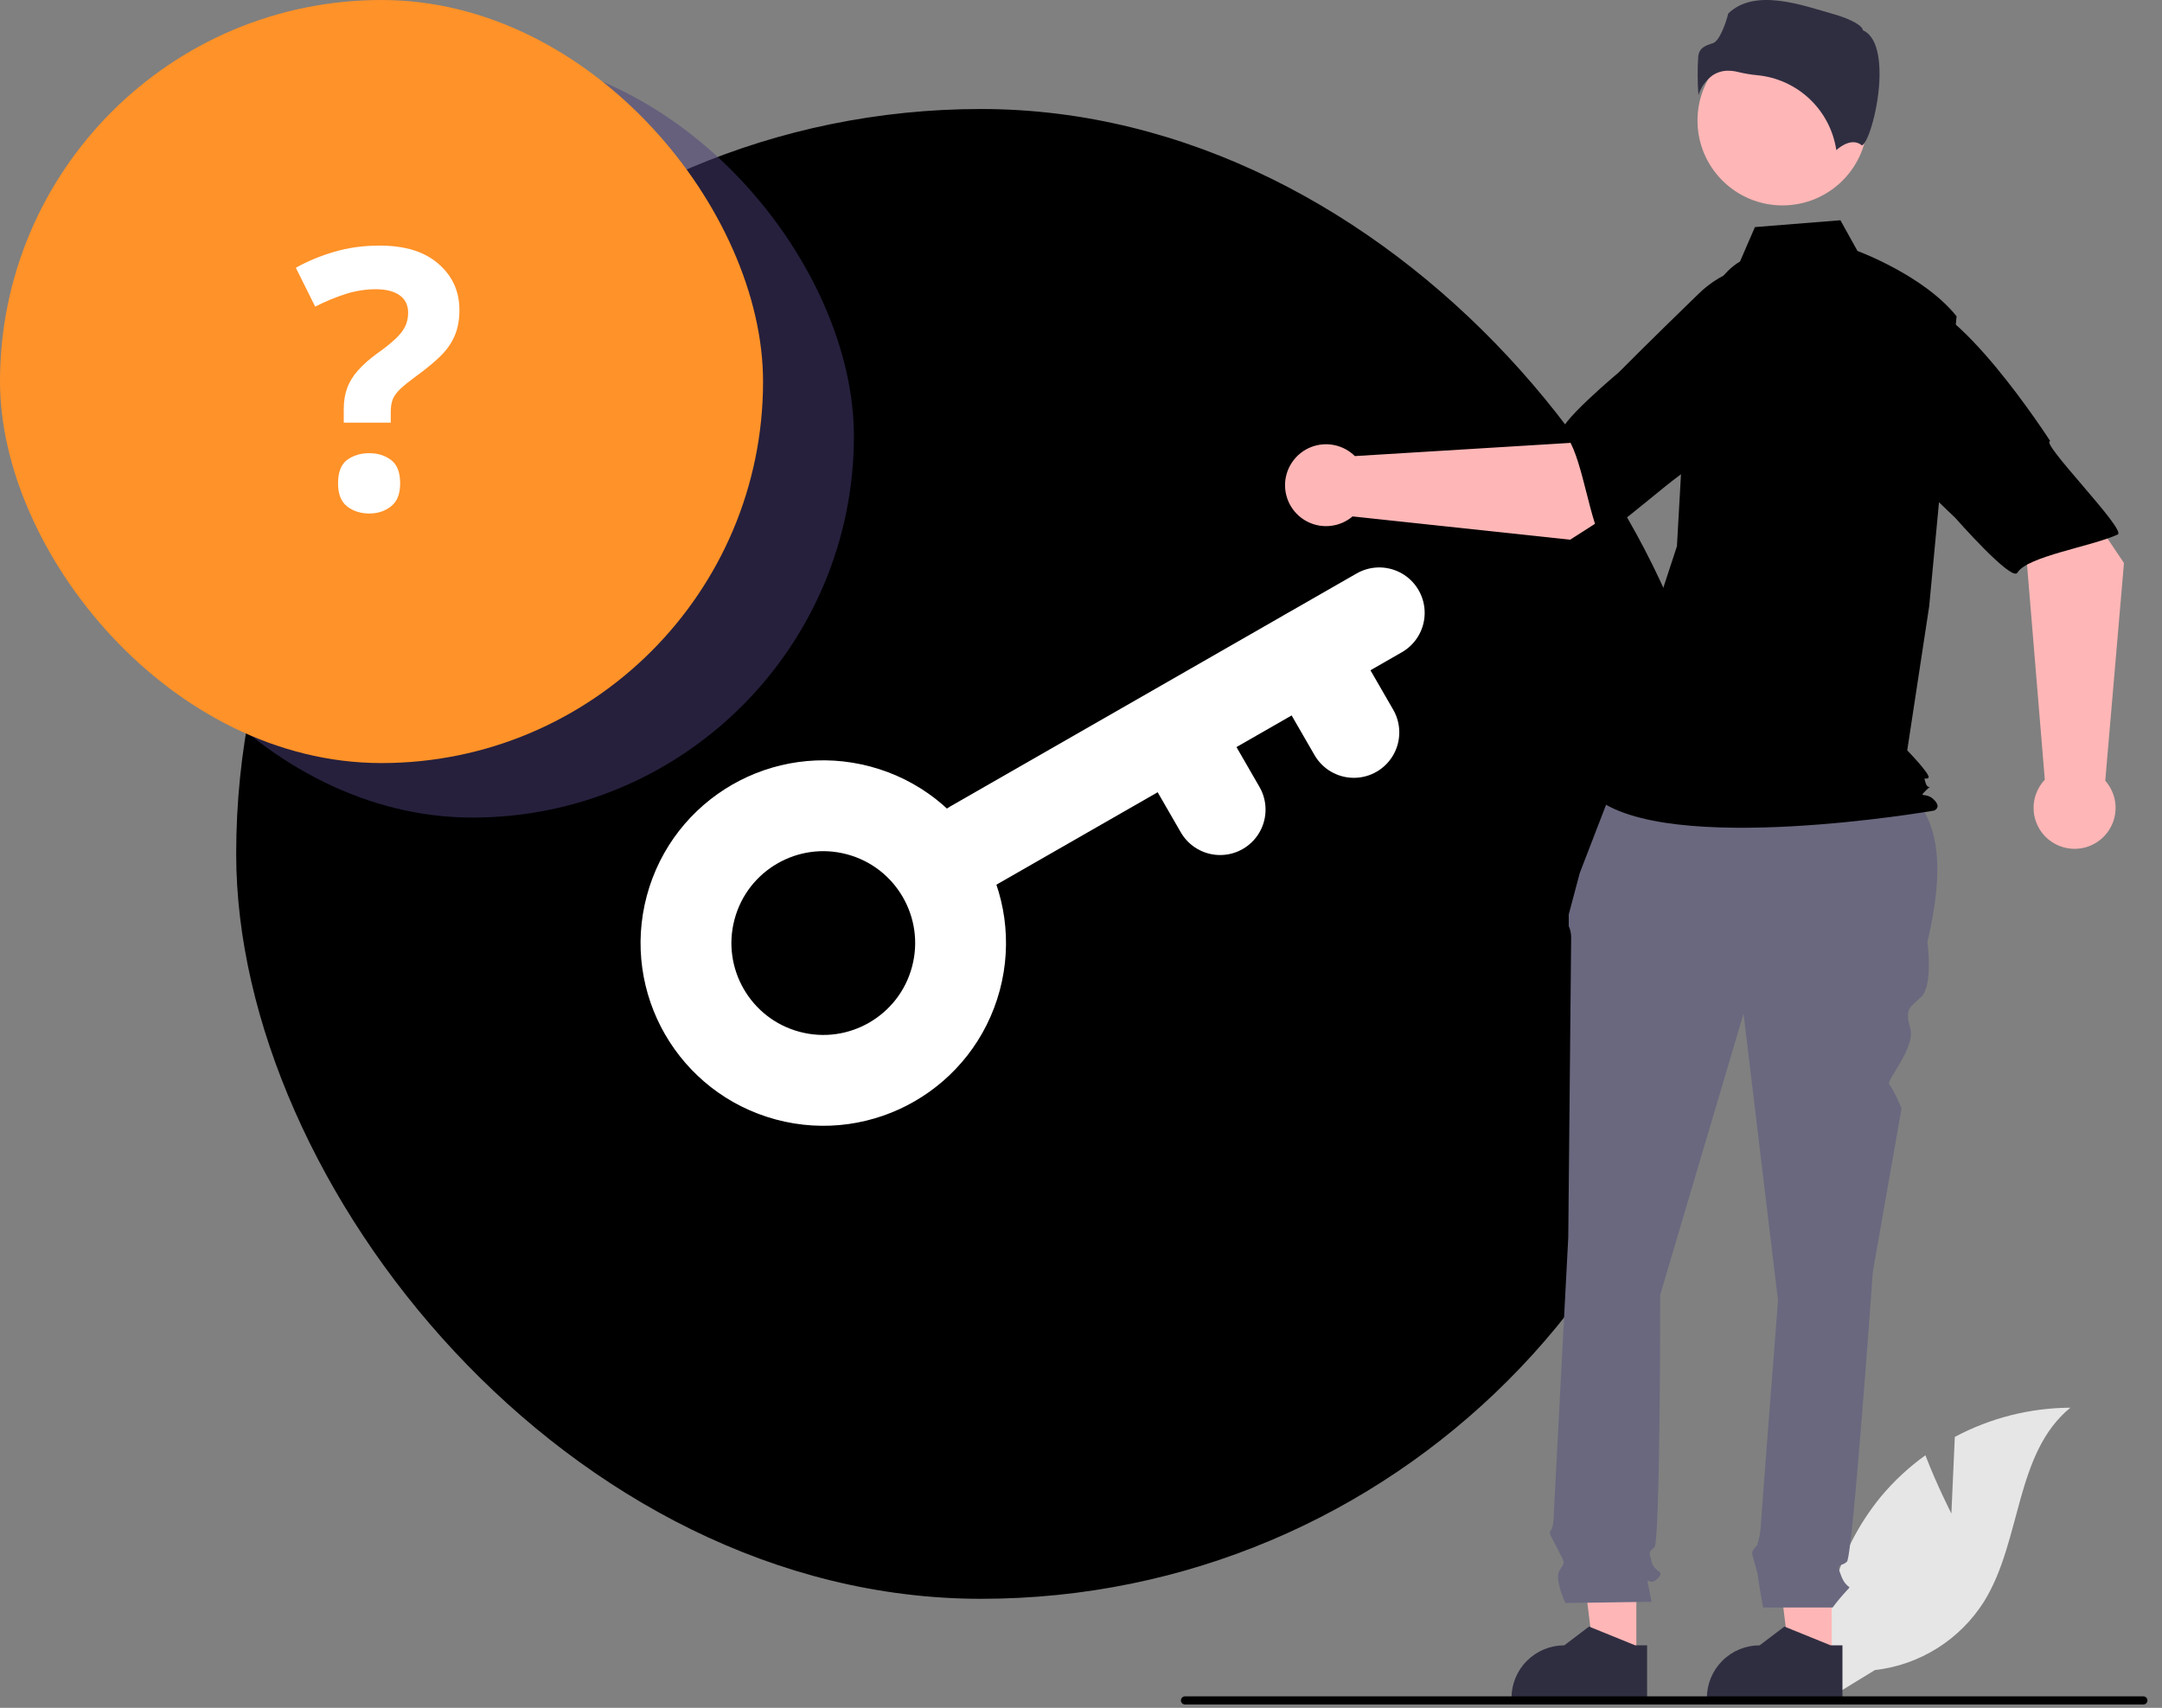 <svg width="119" height="94" viewBox="0 0 119 94" fill="none" xmlns="http://www.w3.org/2000/svg">
<rect x="0" y="0" width="119" height="94" fill="#808080" stroke="none"/>
<rect x="13" y="6" width="82" height="82" rx="41" fill="black"/>
<circle cx="45.315" cy="51.907" r="7.556" transform="rotate(-165 45.315 51.907)" stroke="white" stroke-width="5"/>
<path d="M53.552 46.553L75.916 33.732" stroke="white" stroke-width="5" stroke-linecap="round"/>
<path d="M72.019 35.982L74.519 40.312" stroke="white" stroke-width="5" stroke-linecap="round"/>
<path d="M64.658 40.232L67.158 44.562" stroke="white" stroke-width="5" stroke-linecap="round"/>
<rect opacity="0.5" x="5" y="3" width="42" height="42" rx="21" fill="#4C407B"/>
<rect width="42" height="42" rx="21" fill="#FF9228"/>
<path d="M18.92 23.264V22.541C18.92 22.098 18.982 21.708 19.105 21.369C19.229 21.024 19.428 20.699 19.701 20.393C19.975 20.08 20.336 19.761 20.785 19.436C21.189 19.149 21.511 18.892 21.752 18.664C21.999 18.436 22.178 18.212 22.289 17.99C22.406 17.762 22.465 17.505 22.465 17.219C22.465 16.796 22.309 16.473 21.996 16.252C21.684 16.031 21.247 15.92 20.688 15.92C20.128 15.92 19.571 16.008 19.018 16.184C18.471 16.359 17.914 16.59 17.348 16.877L16.283 14.738C16.934 14.374 17.641 14.081 18.402 13.859C19.164 13.632 19.997 13.518 20.902 13.518C22.296 13.518 23.373 13.853 24.135 14.523C24.903 15.188 25.287 16.034 25.287 17.062C25.287 17.609 25.199 18.085 25.023 18.488C24.854 18.885 24.594 19.256 24.242 19.602C23.897 19.94 23.464 20.298 22.943 20.676C22.553 20.962 22.253 21.203 22.045 21.398C21.837 21.594 21.693 21.789 21.615 21.984C21.544 22.173 21.508 22.404 21.508 22.678V23.264H18.92ZM18.607 26.604C18.607 25.991 18.773 25.562 19.105 25.314C19.444 25.067 19.851 24.943 20.326 24.943C20.788 24.943 21.186 25.067 21.518 25.314C21.856 25.562 22.025 25.991 22.025 26.604C22.025 27.189 21.856 27.613 21.518 27.873C21.186 28.134 20.788 28.264 20.326 28.264C19.851 28.264 19.444 28.134 19.105 27.873C18.773 27.613 18.607 27.189 18.607 26.604Z" fill="white"/>
<path d="M107.408 83.306L107.596 79.089C109.554 78.044 111.737 77.493 113.957 77.481C110.902 79.975 111.284 84.783 109.213 88.137C108.559 89.178 107.678 90.059 106.637 90.715C105.596 91.37 104.421 91.783 103.198 91.922L100.642 93.486C100.291 91.533 100.368 89.527 100.868 87.607C101.368 85.687 102.279 83.898 103.538 82.363C104.253 81.509 105.073 80.749 105.978 80.099C106.591 81.711 107.408 83.306 107.408 83.306Z" fill="#E6E6E6"/>
<path d="M100.822 91.316L98.507 91.316L97.406 82.399L100.822 82.4L100.822 91.316Z" fill="#FFB6B6"/>
<path d="M101.412 93.556L93.949 93.556V93.462C93.949 92.692 94.255 91.954 94.799 91.41C95.344 90.866 96.083 90.561 96.854 90.561H96.854L98.217 89.528L100.761 90.561L101.412 90.561L101.412 93.556Z" fill="#2F2E41"/>
<path d="M90.068 91.316L87.753 91.316L86.652 82.399L90.069 82.4L90.068 91.316Z" fill="#FFB6B6"/>
<path d="M90.659 93.556L83.195 93.556V93.462C83.195 92.692 83.501 91.954 84.046 91.41C84.591 90.866 85.329 90.561 86.1 90.561H86.1L87.463 89.528L90.007 90.561L90.659 90.561L90.659 93.556Z" fill="#2F2E41"/>
<path d="M89.066 42.57L104.122 42.946C106.982 44.497 107.025 47.854 106.088 51.84C106.088 51.84 106.404 54.209 105.772 54.84C105.139 55.472 104.823 55.472 105.139 56.578C105.456 57.683 103.784 59.489 103.987 59.691C104.19 59.894 104.665 61 104.665 61L103.083 70.002C103.083 70.002 101.976 85.637 101.66 85.953C101.344 86.269 101.027 85.953 101.344 86.742C101.66 87.532 101.976 87.216 101.66 87.532C101.38 87.834 101.116 88.15 100.869 88.48H97.046C97.046 88.48 96.758 86.9 96.758 86.742C96.758 86.584 96.441 85.637 96.441 85.479C96.441 85.321 96.721 85.042 96.721 85.042C96.817 84.721 96.883 84.391 96.916 84.057C96.916 83.742 97.865 71.581 97.865 71.581L95.967 55.788L91.381 71.265C91.381 71.265 91.381 84.847 91.064 85.163C90.748 85.479 90.748 85.321 90.906 85.953C91.064 86.584 91.697 86.426 91.223 86.9C90.748 87.374 90.59 86.584 90.748 87.374L90.906 88.164L86.162 88.231C86.162 88.231 85.529 86.9 85.846 86.426C86.162 85.953 86.143 86.082 85.757 85.307C85.371 84.531 85.213 84.373 85.371 84.215C85.529 84.057 85.529 83.217 85.529 83.217L86.32 68.106C86.32 68.106 86.478 52.156 86.478 51.682C86.49 51.438 86.445 51.195 86.347 50.971V50.328L86.953 48.05L89.066 42.57Z" fill="#69687F"/>
<path d="M98.111 11.306C100.694 11.306 102.788 9.215 102.788 6.635C102.788 4.054 100.694 1.963 98.111 1.963C95.527 1.963 93.433 4.054 93.433 6.635C93.433 9.215 95.527 11.306 98.111 11.306Z" fill="#FFB6B6"/>
<path d="M95.772 14.394C94.764 14.992 94.161 16.092 93.815 17.21C93.174 19.281 92.788 21.423 92.666 23.587L92.301 30.067L87.774 43.863C91.697 47.178 106.445 44.617 106.445 44.617C106.445 44.617 106.898 44.466 106.445 44.014C105.992 43.562 105.551 43.962 106.004 43.51C106.457 43.058 106.145 43.562 105.994 43.11C105.843 42.657 105.994 42.959 106.145 42.808C106.296 42.657 104.977 41.301 104.977 41.301L106.184 33.382L107.693 17.408C105.882 15.147 102.24 13.815 102.24 13.815L101.299 12.123L96.594 12.499L95.772 14.394Z" fill="black"/>
<path d="M95.13 3.893C95.311 3.894 95.491 3.918 95.666 3.963C96.012 4.046 96.363 4.105 96.716 4.139C97.799 4.241 98.817 4.702 99.606 5.449C100.396 6.196 100.912 7.186 101.073 8.26C101.345 8.024 101.963 7.588 102.47 7.993C102.478 7.999 102.482 8.002 102.5 7.994C102.837 7.835 103.435 5.871 103.453 4.143C103.462 3.225 103.318 2.053 102.574 1.682L102.535 1.663L102.525 1.62C102.475 1.414 101.921 1.062 100.957 0.787C99.205 0.289 96.594 -0.682 95.123 0.747C95.012 1.229 94.65 2.259 94.284 2.376C93.879 2.505 93.529 2.617 93.474 3.113C93.428 3.819 93.431 4.527 93.484 5.233C93.621 4.801 93.891 4.423 94.254 4.153C94.513 3.979 94.818 3.888 95.13 3.893Z" fill="#2F2E41"/>
<path d="M86.423 29.706L94.064 24.819L90.216 19.709L86.415 24.378L74.574 25.103C74.263 24.796 73.868 24.585 73.439 24.498C73.01 24.41 72.565 24.449 72.157 24.61C71.75 24.771 71.399 25.047 71.146 25.404C70.893 25.761 70.749 26.183 70.732 26.62C70.716 27.057 70.827 27.49 71.052 27.865C71.277 28.24 71.607 28.541 72.001 28.733C72.394 28.924 72.836 28.997 73.27 28.942C73.705 28.887 74.114 28.707 74.448 28.424L86.423 29.706Z" fill="#FFB6B6"/>
<path d="M101.157 17.997C101.6 20.677 93.225 25.796 93.225 25.796C93.225 25.167 88.226 29.916 88 29.394C87.359 27.912 86.908 24.399 86.012 23.837C85.5 23.515 89.099 20.495 89.099 20.495C89.099 20.495 90.982 18.6 93.454 16.209C94.141 15.521 94.99 15.016 95.924 14.744C96.858 14.471 97.846 14.439 98.796 14.65C98.796 14.65 100.713 15.316 101.157 17.997Z" fill="black"/>
<path d="M116.907 30.989L111.852 23.463L106.819 27.413L111.573 31.109L112.55 42.916C112.249 43.234 112.047 43.632 111.968 44.062C111.889 44.492 111.938 44.936 112.108 45.339C112.277 45.743 112.561 46.088 112.923 46.333C113.286 46.578 113.712 46.712 114.15 46.72C114.588 46.727 115.019 46.607 115.389 46.374C115.76 46.142 116.055 45.806 116.238 45.409C116.421 45.011 116.485 44.569 116.421 44.137C116.357 43.704 116.168 43.3 115.877 42.972L116.907 30.989Z" fill="#FFB6B6"/>
<path d="M104.873 16.526C107.547 16.026 112.849 24.28 112.849 24.28C112.219 24.294 117.08 29.184 116.562 29.42C115.091 30.092 111.584 30.616 111.04 31.523C110.729 32.041 107.629 28.512 107.629 28.512C107.629 28.512 105.692 26.672 103.247 24.254C102.542 23.583 102.02 22.746 101.727 21.819C101.434 20.892 101.381 19.907 101.572 18.954C101.572 18.954 102.199 17.026 104.873 16.526Z" fill="black"/>
<path d="M118.198 93.593C118.198 93.623 118.193 93.652 118.181 93.679C118.17 93.706 118.154 93.731 118.133 93.752C118.112 93.772 118.087 93.789 118.06 93.8C118.033 93.811 118.004 93.817 117.974 93.817H65.224C65.165 93.817 65.108 93.793 65.066 93.751C65.024 93.71 65 93.653 65 93.593C65 93.534 65.024 93.477 65.066 93.435C65.108 93.393 65.165 93.37 65.224 93.37H117.974C118.004 93.37 118.033 93.375 118.06 93.386C118.087 93.398 118.112 93.414 118.133 93.435C118.154 93.456 118.17 93.48 118.181 93.508C118.193 93.535 118.198 93.564 118.198 93.593Z" fill="black"/>
</svg>
